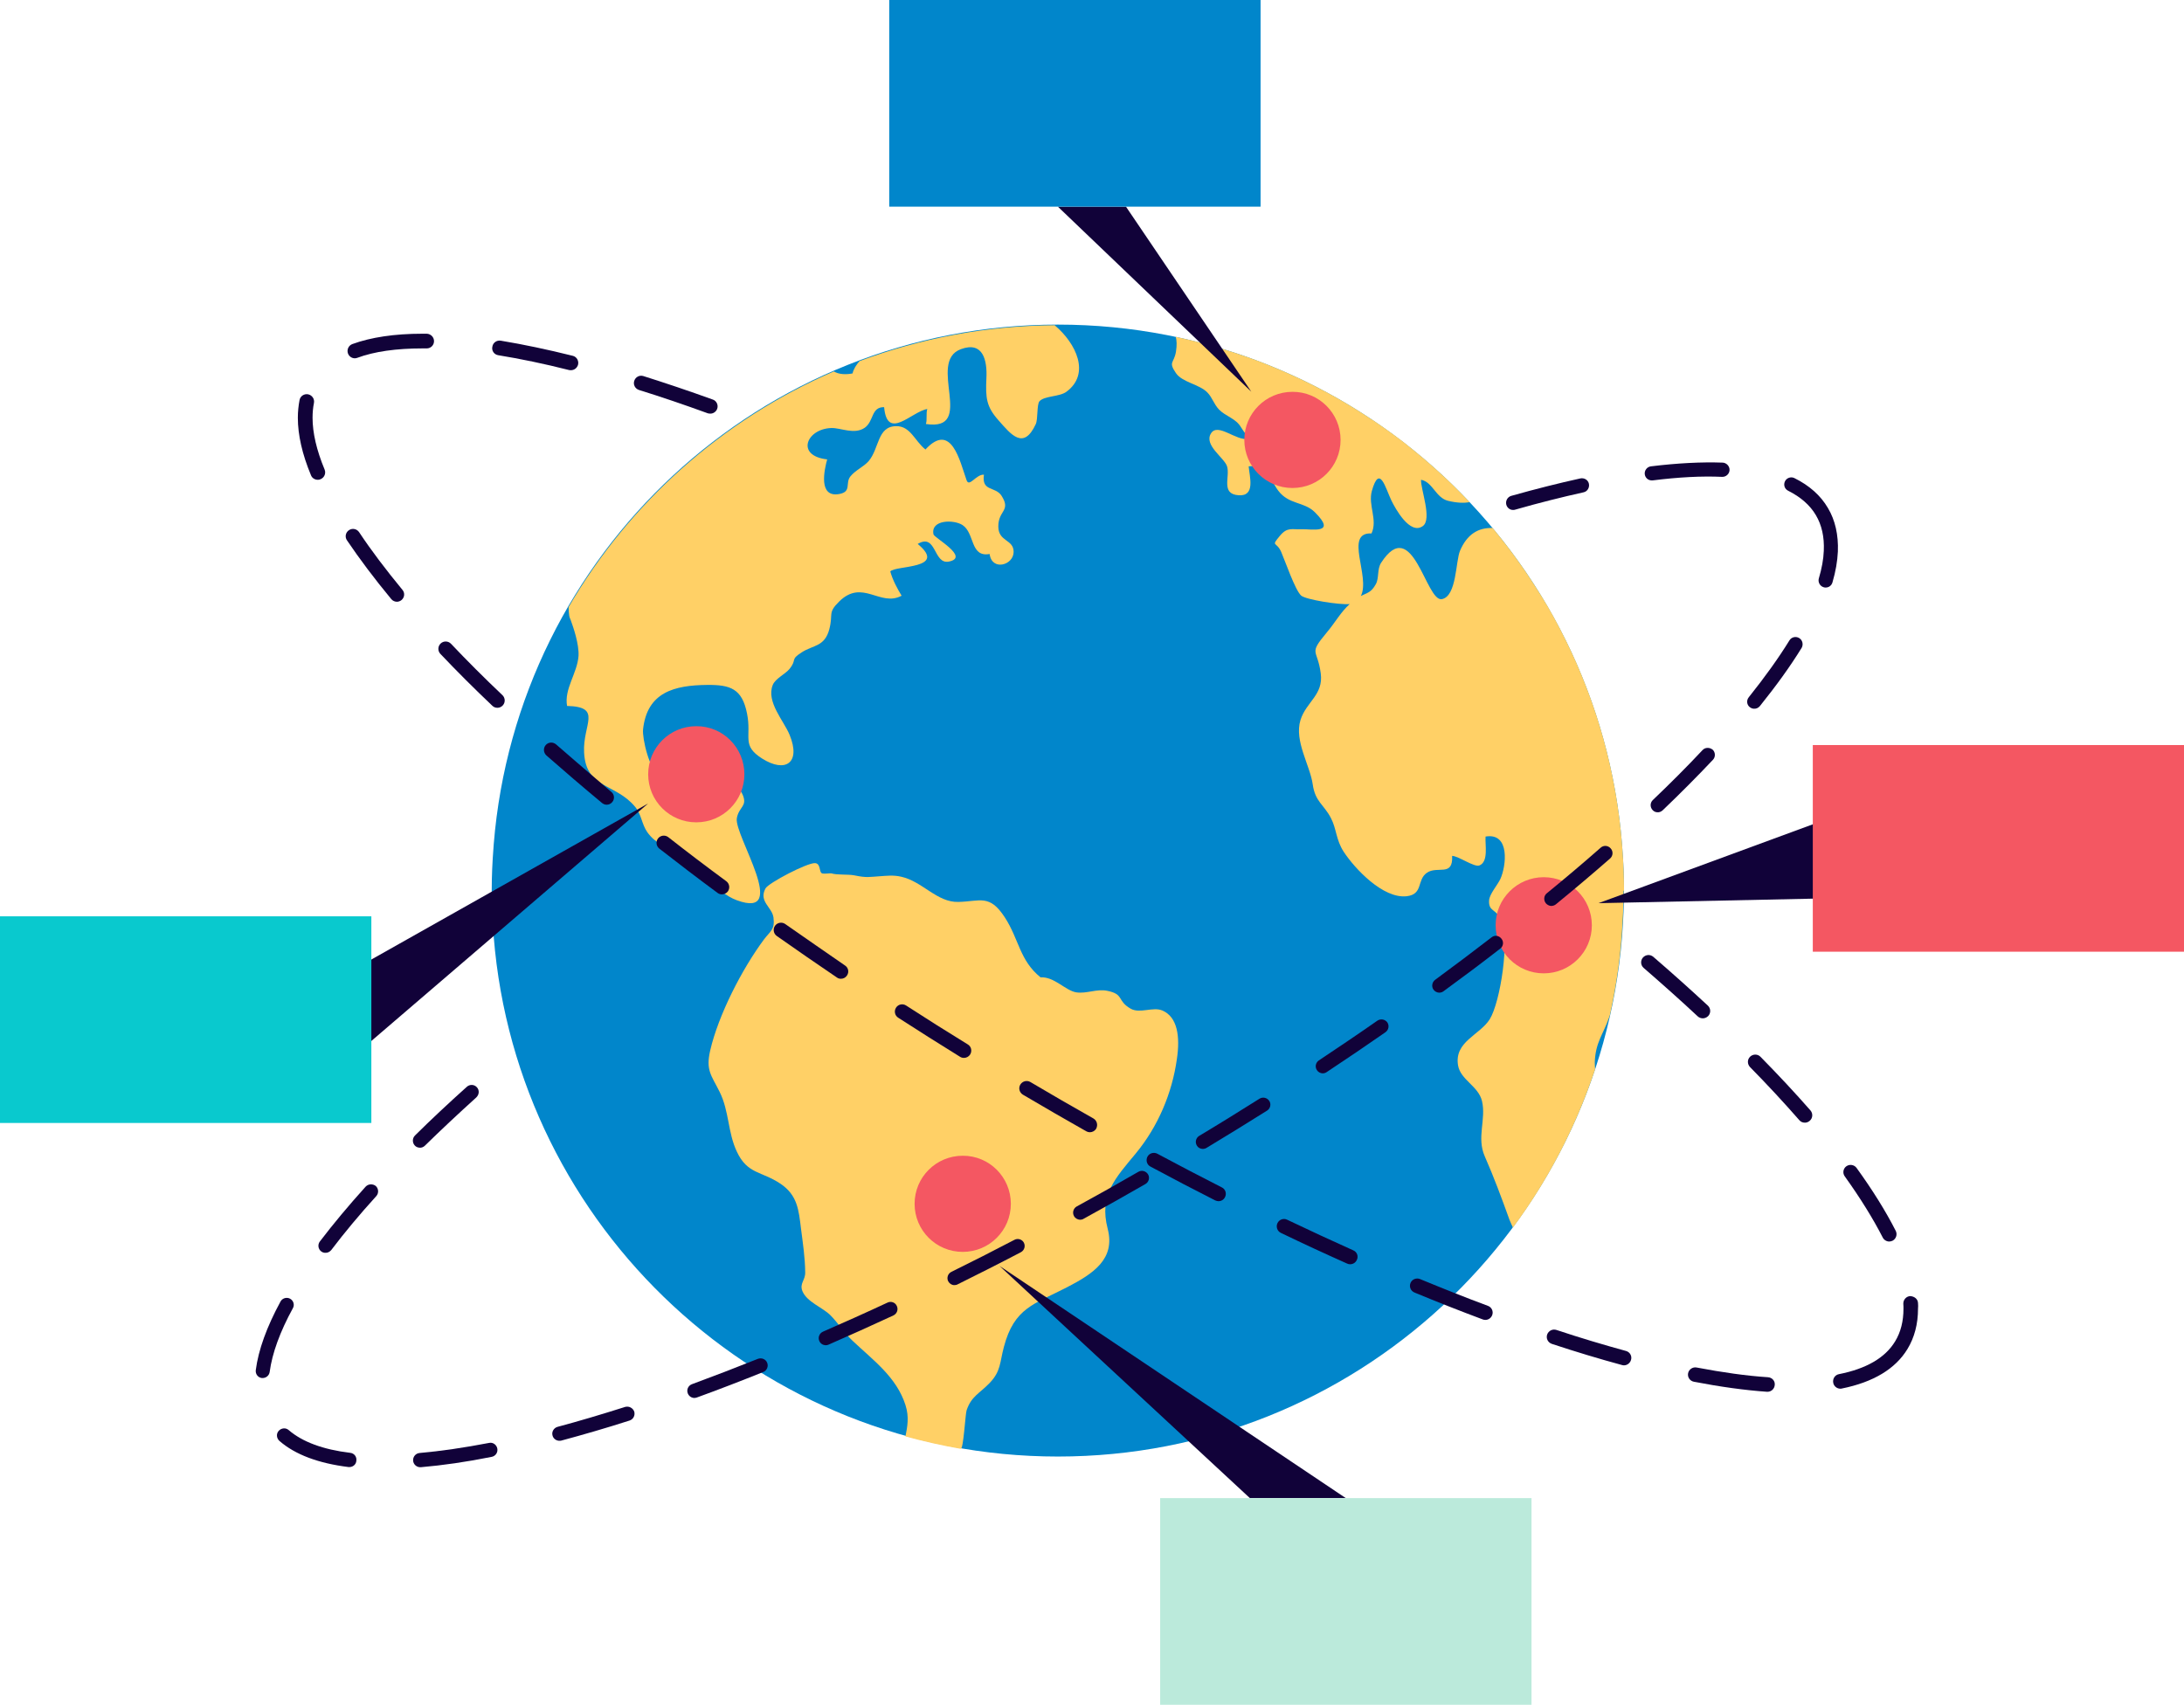 <svg width="114" height="89" viewBox="0 0 114 89" fill="none" xmlns="http://www.w3.org/2000/svg">
<path d="M84.771 46.529C84.771 46.521 84.771 46.513 84.771 46.505C84.771 46.497 84.771 46.489 84.771 46.481C84.771 45.747 84.739 45.02 84.682 44.302C84.674 44.23 84.674 44.157 84.666 44.076C83.439 28.889 70.726 16.946 55.219 16.946C39.712 16.946 27 28.889 25.772 44.068C25.764 44.141 25.764 44.222 25.756 44.294C25.7 45.012 25.667 45.739 25.667 46.473C25.667 46.481 25.667 46.489 25.667 46.497C25.667 46.505 25.667 46.513 25.667 46.521C25.667 47.256 25.7 47.982 25.756 48.7C25.764 48.773 25.764 48.846 25.772 48.918C27 64.097 39.704 76.04 55.219 76.04C70.726 76.04 83.439 64.097 84.666 48.918C84.674 48.846 84.674 48.773 84.682 48.692C84.731 47.99 84.771 47.264 84.771 46.529Z" fill="#0186CB"/>
<path d="M29.6 36.854C31.474 36.902 30.408 37.806 30.489 39.291C30.586 41.187 32.12 40.873 33.154 42.123C33.485 42.519 33.493 43.019 33.784 43.439C34.212 44.052 34.874 44.278 35.496 44.649C36.538 45.271 37.354 46.594 38.46 46.998C41.271 48.031 38.315 43.616 38.46 42.721C38.565 42.115 39.018 42.107 38.775 41.51C38.549 40.962 38 40.84 37.548 40.873C37.225 40.897 36.821 41.591 36.417 41.292C35.876 40.889 36.756 40.38 36.845 40.098C37.16 39.009 35.577 38.242 34.995 39.162C34.745 39.565 35.157 40.655 34.406 40.413C33.905 40.251 33.517 38.541 33.566 38.081C33.776 36.136 35.197 35.773 36.918 35.757C38.121 35.748 38.735 35.95 38.993 37.249C39.244 38.492 38.687 38.904 39.777 39.598C40.996 40.372 41.82 39.832 41.215 38.363C40.916 37.629 39.987 36.644 40.334 35.765C40.463 35.426 40.996 35.192 41.215 34.917C41.626 34.401 41.222 34.457 41.852 34.054C42.45 33.666 43.048 33.771 43.29 32.843C43.5 32.036 43.193 32.004 43.799 31.407C45.019 30.197 45.939 31.706 47.062 31.1C46.828 30.713 46.593 30.277 46.472 29.833C46.739 29.503 49.501 29.721 47.902 28.397C48.895 27.808 48.709 29.486 49.533 29.317C50.64 29.091 48.766 28.082 48.726 27.897C48.564 27.122 49.792 27.114 50.244 27.413C50.89 27.84 50.632 29.107 51.657 28.922C51.77 29.825 52.909 29.511 52.909 28.809C52.909 28.147 52.118 28.292 52.11 27.493C52.102 26.638 52.78 26.686 52.287 25.895C51.964 25.371 51.229 25.686 51.359 24.782C50.955 24.75 50.591 25.46 50.454 25.072C50.099 24.072 49.663 21.998 48.306 23.466C47.748 23.023 47.522 22.232 46.771 22.248C45.786 22.264 45.907 23.402 45.342 24.072C45.083 24.37 44.647 24.548 44.389 24.871C44.106 25.226 44.469 25.669 43.807 25.791C42.693 25.992 43.032 24.508 43.177 23.983C41.513 23.797 42.095 22.385 43.395 22.345C43.88 22.329 44.599 22.708 45.14 22.329C45.624 21.982 45.463 21.247 46.149 21.255C46.311 23.039 47.579 21.489 48.403 21.352C48.33 21.554 48.403 21.925 48.33 22.135C50.979 22.538 48.354 18.891 50.155 18.229C51.326 17.794 51.536 18.834 51.488 19.746C51.439 20.787 51.488 21.231 52.118 21.941C52.78 22.692 53.426 23.515 54.064 22.143C54.185 21.885 54.113 21.118 54.258 20.949C54.517 20.658 55.308 20.723 55.671 20.448C56.931 19.512 56.172 17.923 55.05 16.979C51.464 17.003 48.039 17.664 44.865 18.851C44.695 19.052 44.55 19.27 44.502 19.496C44.154 19.561 43.799 19.553 43.524 19.391C37.701 21.909 32.847 26.25 29.681 31.689C29.681 31.859 29.689 32.012 29.713 32.149C29.722 32.222 29.77 32.319 29.794 32.383C29.924 32.739 30.23 33.618 30.198 34.239C30.134 35.151 29.439 35.966 29.6 36.854Z" fill="#FFD066"/>
<path d="M84.771 46.473C84.771 45.739 84.739 45.012 84.682 44.294C84.674 44.222 84.674 44.149 84.666 44.068C84.4 40.752 83.584 37.58 82.308 34.667C82.308 34.667 82.308 34.667 82.308 34.659C82.13 34.256 81.944 33.86 81.751 33.465C81.734 33.432 81.718 33.4 81.702 33.368C81.524 33.005 81.339 32.65 81.145 32.295C81.112 32.238 81.088 32.19 81.056 32.133C80.87 31.802 80.684 31.48 80.483 31.157C80.442 31.092 80.402 31.028 80.361 30.963C80.168 30.657 79.974 30.35 79.772 30.051C79.723 29.979 79.675 29.906 79.626 29.833C79.424 29.543 79.223 29.252 79.013 28.97C78.956 28.897 78.908 28.825 78.851 28.752C78.641 28.47 78.415 28.187 78.197 27.913C78.14 27.848 78.092 27.776 78.035 27.711C77.995 27.663 77.954 27.614 77.914 27.566C77.163 27.534 76.573 27.897 76.21 28.752C75.976 29.309 76.04 31.125 75.265 31.278C74.433 31.447 73.747 26.823 72.091 29.381C71.873 29.721 71.994 30.172 71.816 30.495C71.566 30.947 71.372 30.939 71.033 31.116C71.55 30.108 70.136 27.784 71.59 27.848C71.921 27.138 71.404 26.38 71.606 25.637C72.01 24.193 72.317 25.484 72.632 26.138C72.818 26.517 73.593 27.961 74.272 27.461C74.764 27.098 74.15 25.532 74.175 25.048C74.781 25.153 74.942 25.992 75.588 26.146C76.057 26.259 76.42 26.267 76.711 26.218C76.686 26.194 76.662 26.162 76.638 26.138C76.153 25.629 75.661 25.137 75.144 24.669L75.136 24.661C74.603 24.177 74.046 23.701 73.48 23.257C73.472 23.249 73.456 23.241 73.448 23.224C72.891 22.789 72.317 22.377 71.736 21.982C71.687 21.949 71.639 21.917 71.582 21.885C70.403 21.094 69.159 20.392 67.867 19.779C67.827 19.762 67.786 19.738 67.746 19.722C67.108 19.424 66.462 19.149 65.799 18.891C65.743 18.867 65.686 18.851 65.622 18.826C64.281 18.326 62.9 17.915 61.478 17.608C61.446 17.6 61.406 17.592 61.373 17.584C61.422 17.777 61.438 18.011 61.382 18.366C61.276 18.98 60.97 18.875 61.382 19.48C61.713 19.964 62.609 20.061 63.021 20.489C63.288 20.763 63.352 21.086 63.627 21.377C63.974 21.74 64.507 21.836 64.782 22.312C64.903 22.514 65.073 22.7 65.161 22.91C64.531 23.039 63.578 22.054 63.215 22.619C62.819 23.233 63.901 23.894 64.047 24.338C64.225 24.879 63.7 25.791 64.653 25.855C65.541 25.92 65.226 24.895 65.177 24.346C66.187 24.225 66.3 25.064 66.72 25.613C67.277 26.355 68.069 26.178 68.634 26.743C69.813 27.913 68.44 27.606 67.924 27.63C67.439 27.655 67.205 27.501 66.817 27.961C66.316 28.567 66.623 28.244 66.874 28.809C67.084 29.293 67.6 30.802 67.915 31.092C68.15 31.302 69.902 31.585 70.451 31.536C69.975 31.964 69.733 32.448 69.24 33.037C68.279 34.191 68.772 33.852 68.941 35.159C69.087 36.281 68.182 36.636 67.883 37.588C67.544 38.678 68.384 39.961 68.521 40.945C68.65 41.865 69.103 41.994 69.474 42.713C69.765 43.269 69.733 43.842 70.136 44.464C70.718 45.351 72.196 46.933 73.432 46.788C74.296 46.683 73.949 45.94 74.474 45.569C75.031 45.174 75.855 45.803 75.798 44.682C76.129 44.69 76.953 45.287 77.22 45.182C77.712 44.988 77.51 44.093 77.543 43.673C78.843 43.455 78.617 45.23 78.318 45.884C78.173 46.199 77.753 46.667 77.728 46.998C77.688 47.603 78.084 47.433 78.35 48.006C78.827 49.015 78.318 52.315 77.761 53.211C77.236 54.042 75.911 54.373 76.105 55.608C76.226 56.374 77.171 56.697 77.357 57.48C77.583 58.44 77.066 59.384 77.502 60.369C77.987 61.474 78.366 62.499 78.794 63.686C78.851 63.839 78.916 63.952 78.972 64.089C80.814 61.604 82.267 58.82 83.261 55.826C83.253 55.713 83.245 55.592 83.245 55.479C83.245 55.463 83.245 55.455 83.245 55.438C83.285 54.406 83.681 54.01 83.996 53.106C84.012 53.066 84.02 53.026 84.036 52.985C84.327 51.67 84.537 50.33 84.642 48.959C84.65 48.886 84.65 48.813 84.658 48.733C84.707 48.014 84.747 47.296 84.747 46.562C84.747 46.554 84.747 46.554 84.747 46.546C84.747 46.538 84.747 46.529 84.747 46.521C84.771 46.489 84.771 46.481 84.771 46.473Z" fill="#FFD066"/>
<path d="M60.663 52.751C60.178 52.55 59.5 52.929 59.023 52.662C58.288 52.243 58.692 51.904 57.795 51.726C57.238 51.613 56.721 51.888 56.18 51.807C55.615 51.718 55.025 50.976 54.315 51.024C53.216 50.137 53.192 49.031 52.449 47.893C51.649 46.659 51.157 47.062 50.026 47.086C48.911 47.119 48.16 46.021 47.046 45.771C46.626 45.674 46.286 45.722 45.899 45.747C45.374 45.779 45.253 45.836 44.59 45.698C44.251 45.634 43.702 45.69 43.387 45.593C43.355 45.585 43.032 45.626 42.927 45.602C42.733 45.553 42.862 45.085 42.547 45.061C42.151 45.029 40.108 46.094 39.955 46.384C39.591 47.07 40.302 47.353 40.374 47.901C40.455 48.531 40.213 48.603 39.882 49.039C38.735 50.581 37.499 52.985 37.071 54.841C36.829 55.882 37.136 56.14 37.564 57.004C38.065 58.013 37.984 59.11 38.46 60.119C39.01 61.305 39.753 61.136 40.738 61.797C41.626 62.394 41.691 63.161 41.812 64.154C41.909 64.912 42.022 65.647 42.03 66.429C42.038 66.841 41.723 67.002 41.885 67.406C42.119 67.971 42.919 68.245 43.339 68.656C43.751 69.068 44.057 69.576 44.493 69.988C45.568 71.005 46.795 71.884 47.264 73.353C47.466 73.99 47.361 74.475 47.264 74.991C48.209 75.249 49.17 75.467 50.147 75.637C50.292 75.661 50.389 73.813 50.454 73.627C50.704 72.885 51.124 72.756 51.666 72.191C52.247 71.578 52.182 71.142 52.4 70.319C52.942 68.269 53.975 68.092 55.679 67.212C57.085 66.486 58.224 65.727 57.82 64.154C57.359 62.386 58.207 61.523 59.306 60.191C60.445 58.803 61.18 57.077 61.43 55.293C61.608 54.115 61.462 53.082 60.663 52.751Z" fill="#FFD066"/>
<path d="M55.219 10.789L65.315 20.448L58.773 10.789H55.219Z" fill="#110239"/>
<path d="M94.907 42.93L83.439 47.151L94.907 46.909V42.93Z" fill="#110239"/>
<path d="M33.833 41.946L18.447 55.148V50.621L33.833 41.946Z" fill="#110239"/>
<path d="M52.174 66.09L65.242 78.211H70.249L52.174 66.09Z" fill="#110239"/>
<path d="M69.975 22.966C69.975 24.354 68.852 25.476 67.463 25.476C66.074 25.476 64.951 24.354 64.951 22.966C64.951 21.578 66.074 20.456 67.463 20.456C68.852 20.448 69.975 21.578 69.975 22.966Z" fill="#F45762"/>
<path d="M38.856 40.421C38.856 41.809 37.733 42.931 36.344 42.931C34.955 42.931 33.833 41.809 33.833 40.421C33.833 39.033 34.955 37.911 36.344 37.911C37.733 37.903 38.856 39.033 38.856 40.421Z" fill="#F45762"/>
<path d="M52.764 62.846C52.764 64.234 51.641 65.356 50.252 65.356C48.863 65.356 47.74 64.234 47.74 62.846C47.74 61.458 48.863 60.337 50.252 60.337C51.641 60.329 52.764 61.458 52.764 62.846Z" fill="#F45762"/>
<path d="M80.579 50.815C81.967 50.815 83.091 49.691 83.091 48.305C83.091 46.919 81.967 45.795 80.579 45.795C79.192 45.795 78.068 46.919 78.068 48.305C78.068 49.691 79.192 50.815 80.579 50.815Z" fill="#F45762"/>
<path d="M65.799 0H46.416V10.789H65.799V0Z" fill="#0186CB"/>
<path d="M114.008 38.896H94.624V49.685H114.008V38.896Z" fill="#F45762"/>
<path d="M79.941 78.211H60.558V89H79.941V78.211Z" fill="#BBEADB"/>
<path d="M19.384 47.837H0V58.626H19.384V47.837Z" fill="#09C9CE"/>
<path d="M29.027 38.863C28.866 38.726 28.631 38.734 28.486 38.896C28.349 39.057 28.365 39.291 28.518 39.436C29.447 40.251 30.416 41.083 31.426 41.922C31.498 41.978 31.579 42.011 31.668 42.011C31.781 42.011 31.886 41.962 31.959 41.873C32.096 41.712 32.072 41.47 31.91 41.341C30.917 40.493 29.948 39.67 29.027 38.863Z" fill="#110239"/>
<path d="M37.079 21.594C37.233 21.594 37.378 21.497 37.435 21.344C37.507 21.15 37.402 20.924 37.209 20.86C35.957 20.408 34.737 19.997 33.582 19.633C33.38 19.569 33.17 19.682 33.106 19.884C33.041 20.085 33.154 20.295 33.356 20.36C34.503 20.715 35.706 21.126 36.95 21.578C36.99 21.586 37.031 21.594 37.079 21.594Z" fill="#110239"/>
<path d="M23.543 33.61C23.398 33.457 23.155 33.449 23.002 33.594C22.849 33.739 22.84 33.981 22.986 34.135C23.826 35.022 24.738 35.934 25.7 36.846C25.772 36.919 25.869 36.951 25.966 36.951C26.063 36.951 26.168 36.91 26.241 36.83C26.386 36.676 26.378 36.434 26.224 36.289C25.279 35.393 24.375 34.49 23.543 33.61Z" fill="#110239"/>
<path d="M40.988 48.24C40.819 48.119 40.576 48.16 40.455 48.329C40.334 48.498 40.374 48.741 40.544 48.862C41.57 49.588 42.62 50.306 43.686 51.032C43.751 51.081 43.823 51.097 43.896 51.097C44.017 51.097 44.138 51.04 44.211 50.927C44.332 50.75 44.283 50.516 44.106 50.403C43.056 49.677 42.014 48.958 40.988 48.24Z" fill="#110239"/>
<path d="M34.883 43.705C34.713 43.576 34.479 43.608 34.349 43.77C34.22 43.939 34.252 44.173 34.414 44.302C35.399 45.069 36.409 45.843 37.459 46.618C37.523 46.667 37.604 46.691 37.685 46.691C37.798 46.691 37.919 46.634 37.992 46.538C38.113 46.368 38.081 46.134 37.911 46.005C36.869 45.238 35.86 44.472 34.883 43.705Z" fill="#110239"/>
<path d="M26.006 18.544C27.153 18.73 28.397 18.988 29.705 19.319C29.738 19.327 29.77 19.327 29.802 19.327C29.972 19.327 30.125 19.214 30.174 19.036C30.222 18.834 30.101 18.625 29.899 18.576C28.575 18.245 27.307 17.979 26.136 17.785C25.926 17.753 25.732 17.89 25.7 18.1C25.651 18.31 25.796 18.512 26.006 18.544Z" fill="#110239"/>
<path d="M98.275 64.606C98.34 64.735 98.477 64.815 98.614 64.815C98.671 64.815 98.727 64.799 98.784 64.775C98.97 64.678 99.05 64.452 98.954 64.258C98.437 63.242 97.75 62.136 96.91 60.974C96.789 60.805 96.547 60.764 96.377 60.885C96.207 61.006 96.167 61.248 96.296 61.418C97.112 62.556 97.774 63.629 98.275 64.606Z" fill="#110239"/>
<path d="M16.315 21.812C16.315 21.538 16.339 21.28 16.387 21.038C16.428 20.836 16.298 20.634 16.088 20.586C15.878 20.545 15.677 20.674 15.636 20.884C15.58 21.175 15.547 21.489 15.547 21.812C15.547 22.7 15.773 23.709 16.234 24.814C16.29 24.959 16.436 25.048 16.589 25.048C16.638 25.048 16.686 25.04 16.735 25.016C16.928 24.935 17.025 24.717 16.945 24.515C16.525 23.507 16.315 22.595 16.315 21.812Z" fill="#110239"/>
<path d="M22.275 17.422H22.049C20.595 17.422 19.359 17.608 18.39 17.963C18.196 18.036 18.091 18.253 18.164 18.455C18.221 18.608 18.366 18.705 18.52 18.705C18.56 18.705 18.608 18.697 18.649 18.681C19.537 18.35 20.684 18.189 22.049 18.189H22.267H22.275C22.485 18.189 22.655 18.02 22.655 17.81C22.655 17.6 22.485 17.43 22.275 17.422Z" fill="#110239"/>
<path d="M18.746 27.784C18.625 27.606 18.39 27.558 18.213 27.679C18.035 27.8 17.994 28.034 18.108 28.203C18.762 29.172 19.537 30.205 20.425 31.278C20.498 31.367 20.611 31.415 20.716 31.415C20.805 31.415 20.886 31.383 20.959 31.326C21.12 31.189 21.144 30.955 21.007 30.794C20.143 29.745 19.376 28.736 18.746 27.784Z" fill="#110239"/>
<path d="M84.876 70.529C83.729 70.214 82.502 69.851 81.242 69.431C81.04 69.367 80.83 69.471 80.757 69.673C80.692 69.875 80.797 70.085 80.999 70.157C82.267 70.577 83.503 70.948 84.666 71.263C84.698 71.271 84.731 71.279 84.763 71.279C84.933 71.279 85.086 71.166 85.135 70.997C85.199 70.795 85.078 70.585 84.876 70.529Z" fill="#110239"/>
<path d="M50.519 54.526C49.428 53.857 48.354 53.179 47.296 52.493C47.118 52.38 46.884 52.428 46.771 52.606C46.658 52.783 46.706 53.017 46.884 53.13C47.942 53.816 49.024 54.494 50.115 55.172C50.179 55.212 50.244 55.228 50.317 55.228C50.446 55.228 50.567 55.164 50.64 55.051C50.753 54.865 50.696 54.631 50.519 54.526Z" fill="#110239"/>
<path d="M92.29 71.9C91.168 71.828 89.916 71.65 88.559 71.392C88.357 71.352 88.155 71.489 88.115 71.691C88.074 71.9 88.212 72.094 88.414 72.134C89.795 72.401 91.079 72.578 92.234 72.659C92.242 72.659 92.25 72.659 92.258 72.659C92.46 72.659 92.621 72.506 92.638 72.304C92.662 72.094 92.5 71.916 92.29 71.9Z" fill="#110239"/>
<path d="M100.116 68.027C100.108 67.817 99.931 67.68 99.713 67.664C99.503 67.672 99.341 67.858 99.349 68.067C99.357 68.156 99.357 68.245 99.357 68.326C99.357 68.979 99.212 69.552 98.921 70.028C98.404 70.884 97.419 71.457 95.989 71.739C95.779 71.779 95.65 71.981 95.691 72.191C95.723 72.368 95.884 72.498 96.062 72.498C96.086 72.498 96.111 72.498 96.135 72.49C97.782 72.159 98.937 71.465 99.567 70.424C99.931 69.826 100.116 69.116 100.116 68.326C100.125 68.229 100.125 68.124 100.116 68.027Z" fill="#110239"/>
<path d="M91.895 55.172C91.749 55.019 91.507 55.019 91.353 55.164C91.2 55.309 91.2 55.551 91.345 55.705C92.274 56.649 93.138 57.585 93.922 58.481C93.995 58.569 94.1 58.61 94.213 58.61C94.301 58.61 94.39 58.577 94.463 58.513C94.624 58.376 94.641 58.134 94.503 57.972C93.712 57.068 92.832 56.124 91.895 55.172Z" fill="#110239"/>
<path d="M88.882 53.163C88.987 53.163 89.084 53.122 89.165 53.042C89.31 52.888 89.302 52.646 89.149 52.501C88.252 51.67 87.291 50.806 86.298 49.951C86.136 49.814 85.902 49.83 85.756 49.991C85.619 50.153 85.635 50.395 85.797 50.532C86.782 51.387 87.735 52.235 88.624 53.066C88.696 53.13 88.793 53.163 88.882 53.163Z" fill="#110239"/>
<path d="M57.077 58.392C55.986 57.779 54.888 57.141 53.782 56.487C53.604 56.383 53.37 56.439 53.257 56.625C53.152 56.802 53.208 57.036 53.394 57.149C54.5 57.803 55.607 58.44 56.705 59.062C56.762 59.094 56.826 59.11 56.891 59.11C57.02 59.11 57.157 59.037 57.222 58.916C57.319 58.723 57.254 58.497 57.077 58.392Z" fill="#110239"/>
<path d="M77.664 68.172C76.509 67.745 75.322 67.269 74.126 66.776C73.932 66.695 73.706 66.784 73.626 66.978C73.545 67.172 73.634 67.398 73.835 67.478C75.039 67.979 76.234 68.447 77.397 68.882C77.438 68.898 77.486 68.907 77.534 68.907C77.688 68.907 77.833 68.81 77.89 68.656C77.963 68.463 77.866 68.245 77.664 68.172Z" fill="#110239"/>
<path d="M63.78 61.991C62.666 61.426 61.543 60.837 60.412 60.232C60.227 60.135 59.992 60.2 59.895 60.385C59.798 60.571 59.863 60.805 60.049 60.901C61.188 61.515 62.318 62.104 63.433 62.669C63.489 62.693 63.546 62.709 63.603 62.709C63.74 62.709 63.877 62.636 63.942 62.499C64.039 62.314 63.966 62.08 63.78 61.991Z" fill="#110239"/>
<path d="M70.637 65.275C69.507 64.767 68.352 64.234 67.189 63.678C66.995 63.581 66.769 63.669 66.68 63.855C66.591 64.049 66.672 64.275 66.857 64.363C68.028 64.928 69.183 65.461 70.322 65.969C70.371 65.993 70.427 66.001 70.476 66.001C70.621 66.001 70.758 65.921 70.823 65.776C70.92 65.582 70.831 65.356 70.637 65.275Z" fill="#110239"/>
<path d="M32.629 73.45C31.41 73.837 30.222 74.192 29.1 74.491C28.906 74.547 28.785 74.749 28.841 74.943C28.882 75.104 29.027 75.209 29.18 75.217C29.221 75.217 29.253 75.217 29.294 75.209C30.432 74.902 31.636 74.555 32.863 74.16C33.057 74.095 33.162 73.894 33.106 73.692C33.033 73.498 32.823 73.393 32.629 73.45Z" fill="#110239"/>
<path d="M25.522 75.33C24.221 75.58 23.002 75.758 21.904 75.855C21.702 75.871 21.548 76.048 21.564 76.258C21.581 76.444 21.734 76.589 21.92 76.597C21.936 76.597 21.952 76.597 21.968 76.597C23.099 76.5 24.343 76.323 25.667 76.056C25.869 76.016 25.998 75.822 25.958 75.621C25.918 75.419 25.724 75.282 25.522 75.33Z" fill="#110239"/>
<path d="M46.327 68.003C45.188 68.535 44.066 69.036 42.959 69.52C42.773 69.601 42.684 69.819 42.765 70.004C42.822 70.141 42.951 70.222 43.088 70.23C43.145 70.23 43.201 70.222 43.25 70.198C44.356 69.714 45.487 69.205 46.634 68.673C46.82 68.584 46.9 68.366 46.812 68.18C46.731 67.995 46.513 67.914 46.327 68.003Z" fill="#110239"/>
<path d="M39.559 70.94C38.388 71.408 37.233 71.852 36.118 72.263C35.924 72.336 35.827 72.546 35.9 72.74C35.957 72.885 36.086 72.974 36.231 72.982C36.28 72.982 36.328 72.974 36.377 72.957C37.507 72.546 38.662 72.102 39.841 71.626C40.027 71.553 40.124 71.335 40.043 71.142C39.971 70.956 39.753 70.868 39.559 70.94Z" fill="#110239"/>
<path d="M78.972 26.622C79.013 26.622 79.053 26.622 79.093 26.606C80.337 26.25 81.532 25.952 82.655 25.702C82.857 25.661 82.978 25.46 82.938 25.258C82.897 25.056 82.695 24.935 82.493 24.976C81.355 25.226 80.143 25.532 78.883 25.887C78.689 25.944 78.576 26.146 78.625 26.347C78.673 26.517 78.819 26.622 78.972 26.622Z" fill="#110239"/>
<path d="M52.95 64.727C51.843 65.308 50.745 65.864 49.663 66.397C49.477 66.486 49.404 66.712 49.493 66.889C49.557 67.01 49.679 67.091 49.808 67.091C49.864 67.091 49.929 67.083 49.986 67.051C51.076 66.51 52.182 65.953 53.289 65.372C53.467 65.275 53.539 65.057 53.442 64.872C53.353 64.702 53.127 64.63 52.95 64.727Z" fill="#110239"/>
<path d="M24.892 56.762C24.755 56.608 24.52 56.6 24.367 56.738C23.414 57.593 22.501 58.448 21.661 59.279C21.516 59.425 21.516 59.659 21.653 59.804C21.718 59.877 21.807 59.909 21.904 59.917C22 59.925 22.105 59.885 22.178 59.812C23.018 58.989 23.923 58.142 24.86 57.294C25.021 57.141 25.029 56.907 24.892 56.762Z" fill="#110239"/>
<path d="M15.143 67.801C14.966 67.704 14.74 67.769 14.643 67.946C13.924 69.27 13.488 70.472 13.351 71.529C13.326 71.731 13.464 71.916 13.665 71.941C13.674 71.941 13.69 71.941 13.698 71.941C13.883 71.949 14.053 71.812 14.077 71.618C14.207 70.65 14.61 69.536 15.289 68.293C15.386 68.124 15.321 67.898 15.143 67.801Z" fill="#110239"/>
<path d="M18.285 75.847C16.864 75.677 15.781 75.273 15.071 74.66C14.917 74.523 14.683 74.547 14.546 74.701C14.409 74.854 14.433 75.088 14.586 75.225C15.41 75.943 16.63 76.395 18.196 76.589C18.204 76.589 18.212 76.589 18.221 76.589C18.415 76.597 18.584 76.46 18.6 76.266C18.633 76.048 18.487 75.871 18.285 75.847Z" fill="#110239"/>
<path d="M19.085 61.951C18.196 62.935 17.389 63.903 16.694 64.815C16.573 64.977 16.605 65.211 16.767 65.332C16.831 65.38 16.904 65.404 16.977 65.404C17.098 65.412 17.211 65.356 17.292 65.259C17.97 64.363 18.762 63.411 19.642 62.443C19.779 62.289 19.763 62.056 19.618 61.918C19.456 61.789 19.222 61.805 19.085 61.951Z" fill="#110239"/>
<path d="M71.897 53.284C70.904 53.978 69.886 54.664 68.844 55.358C68.675 55.471 68.626 55.697 68.739 55.866C68.804 55.971 68.917 56.027 69.03 56.035C69.103 56.035 69.183 56.019 69.248 55.971C70.298 55.277 71.316 54.583 72.317 53.889C72.487 53.768 72.527 53.542 72.414 53.373C72.293 53.211 72.067 53.171 71.897 53.284Z" fill="#110239"/>
<path d="M89.924 24.152C88.817 24.112 87.558 24.177 86.176 24.346C85.975 24.37 85.829 24.556 85.853 24.758C85.878 24.943 86.023 25.072 86.201 25.08C86.225 25.08 86.241 25.08 86.265 25.08C87.606 24.911 88.826 24.846 89.892 24.895C90.094 24.903 90.271 24.741 90.279 24.54C90.287 24.33 90.11 24.16 89.924 24.152Z" fill="#110239"/>
<path d="M88.866 39.162C88.066 40.017 87.194 40.889 86.273 41.768C86.128 41.906 86.12 42.14 86.265 42.293C86.33 42.366 86.427 42.406 86.516 42.406C86.613 42.414 86.71 42.374 86.79 42.301C87.719 41.413 88.599 40.526 89.415 39.662C89.552 39.517 89.544 39.275 89.399 39.138C89.237 39.009 89.003 39.009 88.866 39.162Z" fill="#110239"/>
<path d="M93.914 33.311C93.744 33.206 93.51 33.255 93.405 33.432C92.832 34.361 92.113 35.361 91.281 36.402C91.151 36.563 91.176 36.797 91.337 36.919C91.402 36.967 91.475 36.999 91.555 36.999C91.668 37.007 91.781 36.959 91.862 36.862C92.718 35.797 93.453 34.78 94.043 33.82C94.14 33.65 94.091 33.416 93.914 33.311Z" fill="#110239"/>
<path d="M95.416 26.525C95.036 25.871 94.447 25.347 93.663 24.959C93.486 24.871 93.26 24.943 93.171 25.129C93.082 25.314 93.154 25.532 93.34 25.621C93.986 25.944 94.479 26.372 94.786 26.896C95.093 27.413 95.23 28.034 95.198 28.752C95.182 29.196 95.093 29.68 94.939 30.197C94.883 30.39 94.996 30.6 95.19 30.657C95.222 30.665 95.246 30.673 95.279 30.673C95.448 30.681 95.602 30.576 95.65 30.406C95.82 29.833 95.909 29.293 95.933 28.792C95.965 27.929 95.796 27.162 95.416 26.525Z" fill="#110239"/>
<path d="M65.743 57.359C64.717 58.005 63.667 58.658 62.601 59.296C62.423 59.401 62.367 59.627 62.472 59.804C62.536 59.917 62.65 59.974 62.771 59.981C62.843 59.981 62.916 59.965 62.981 59.925C64.047 59.279 65.105 58.634 66.139 57.98C66.308 57.875 66.365 57.641 66.252 57.472C66.139 57.302 65.912 57.254 65.743 57.359Z" fill="#110239"/>
<path d="M83.552 44.254C82.663 45.037 81.718 45.836 80.741 46.634C80.579 46.764 80.563 46.998 80.692 47.159C80.765 47.24 80.862 47.288 80.959 47.296C81.048 47.296 81.137 47.272 81.209 47.215C82.195 46.408 83.148 45.602 84.044 44.819C84.198 44.682 84.214 44.447 84.076 44.294C83.939 44.133 83.705 44.117 83.552 44.254Z" fill="#110239"/>
<path d="M59.419 61.176C58.345 61.797 57.271 62.403 56.205 62.983C56.027 63.08 55.962 63.306 56.059 63.484C56.124 63.605 56.245 63.669 56.366 63.678C56.431 63.678 56.495 63.669 56.56 63.629C57.634 63.04 58.708 62.435 59.79 61.813C59.968 61.709 60.025 61.483 59.928 61.313C59.823 61.136 59.597 61.071 59.419 61.176Z" fill="#110239"/>
<path d="M77.858 48.934C76.905 49.669 75.919 50.411 74.91 51.153C74.748 51.275 74.708 51.508 74.829 51.67C74.902 51.767 75.007 51.815 75.112 51.823C75.192 51.823 75.273 51.807 75.346 51.751C76.364 51.008 77.357 50.266 78.31 49.523C78.471 49.402 78.504 49.168 78.374 49.007C78.245 48.837 78.019 48.805 77.858 48.934Z" fill="#110239"/>
</svg>
